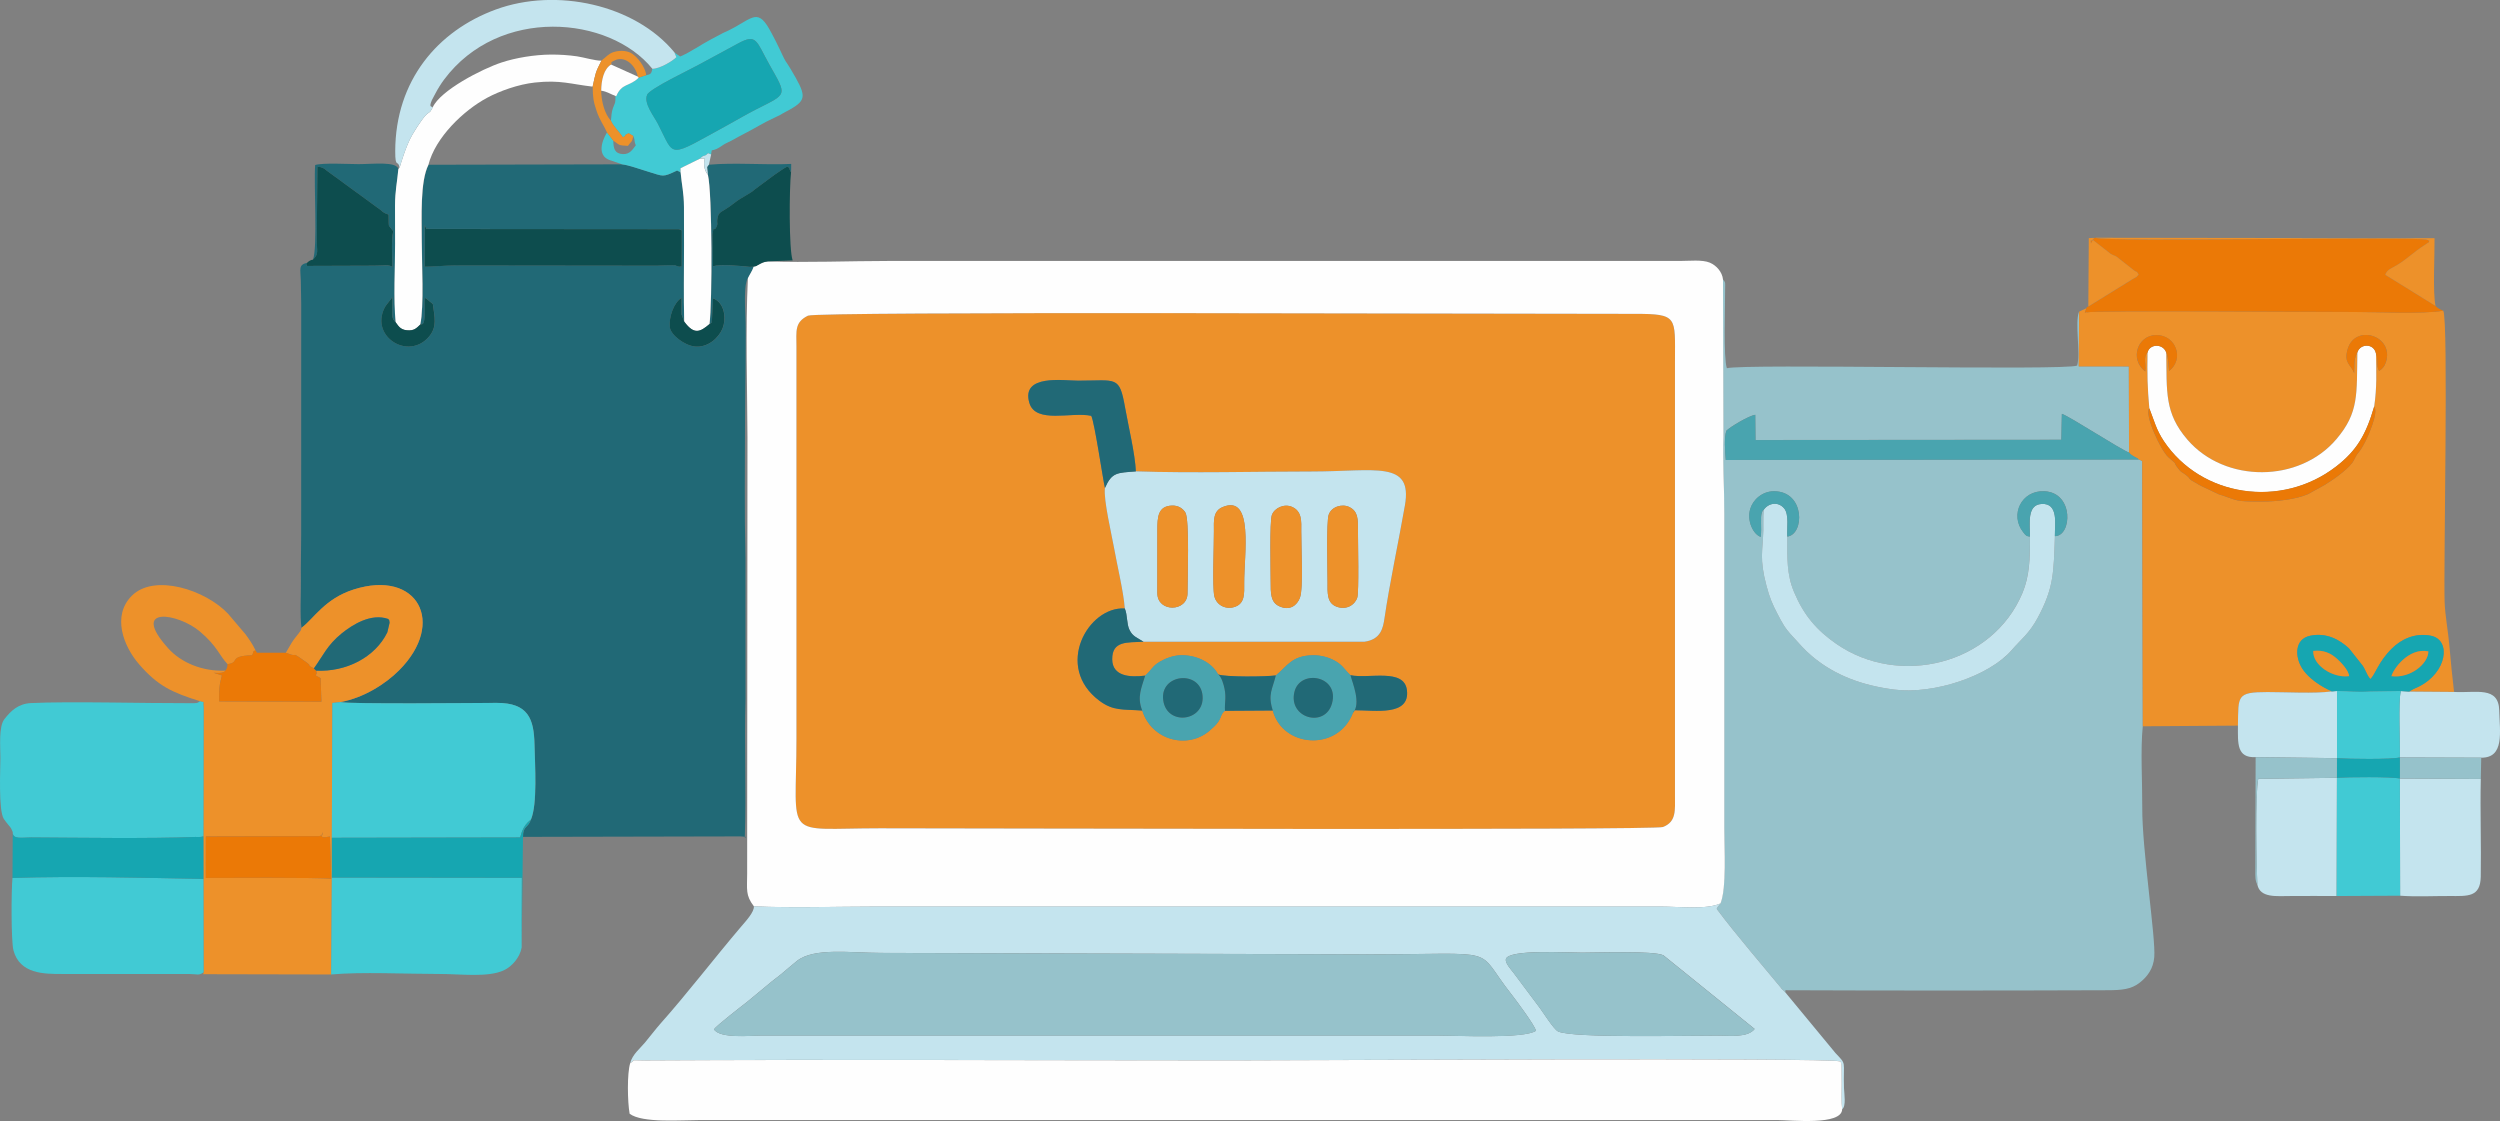 <?xml version="1.0" encoding="UTF-8"?>
<!DOCTYPE svg PUBLIC "-//W3C//DTD SVG 1.1//EN" "http://www.w3.org/Graphics/SVG/1.1/DTD/svg11.dtd">
<!-- Creator: CorelDRAW 2020 (64 Bit Versão de avaliação) -->
<svg xmlns="http://www.w3.org/2000/svg" xml:space="preserve" width="42.251mm" height="18.946mm" version="1.1" style="shape-rendering:geometricPrecision; text-rendering:geometricPrecision; image-rendering:optimizeQuality; fill-rule:evenodd; clip-rule:evenodd"
viewBox="0 0 628.95 282.03"
 xmlns:xlink="http://www.w3.org/1999/xlink"
 xmlns:xodm="http://www.corel.com/coreldraw/odm/2003">
 <rect x="0" y="0" width="628.95" height="282.03" fill="#808080" stroke="none"/>
 <defs>
  <style type="text/css">
   <![CDATA[
    .fil7 {fill:#0D4D4E}
    .fil9 {fill:#16A6B1}
    .fil2 {fill:#216976}
    .fil5 {fill:#41CAD4}
    .fil8 {fill:#49A4AF}
    .fil1 {fill:#96C2CB}
    .fil4 {fill:#C4E4EE}
    .fil6 {fill:#EB7906}
    .fil0 {fill:#ED912A}
    .fil3 {fill:#FEFEFE}
   ]]>
  </style>
 </defs>
 <g id="Camada_x0020_1">
  <g id="_2202853727488">
   <path class="fil0" d="M285.76 118.59c14.41,0.49 29.68,0.04 44.2,0.04 16.02,0 25.51,-2.92 23.5,8.54 -1.55,8.87 -3.93,20.02 -5.12,28.28 -0.38,2.64 -0.96,5.43 -5.07,6.01l-55.57 -0.01c-4.1,0.22 -7.93,-0.3 -7.89,4.43 0.04,4.25 4.39,4.6 8.29,4.09 1.56,-1.36 1.81,-2.4 3.68,-3.49 1.47,-0.85 3.39,-1.6 5.32,-1.63 4.1,-0.08 7.81,1.91 9.35,4.81 1.63,0.72 12.21,0.61 14.53,0.26 2.85,-2.3 3.98,-5.01 9.35,-5.07 2.1,-0.02 4.07,0.58 5.53,1.4 2,1.13 2.32,2.16 3.89,3.61 4.62,0.99 13.55,-1.86 14.21,3.8 0.76,6.54 -7.94,5.02 -13.15,5.02 -0.3,0.35 -0.16,0.13 -0.44,0.65 -3.78,9.86 -17.72,8.76 -20.17,-0.58l-12.03 0.08c-0.97,0.66 -0.9,1.59 -1.67,2.74 -0.62,0.91 -1.49,1.65 -2.19,2.25 -5.53,4.77 -14.59,2.47 -16.95,-5.06 -4.8,-0.35 -7.25,0.15 -10.73,-2.43 -11.55,-8.58 -2.87,-23.83 6.34,-23.25 -0.29,-4.12 -1.93,-10.88 -2.7,-15.24 -0.58,-3.28 -2.7,-12.21 -2.29,-15.06 -0.58,-2.63 -2.61,-16.51 -3.44,-18.17 -4.9,-1.09 -14.01,2.1 -15.58,-3.27 -2.13,-7.29 8.65,-5.58 12.26,-5.58 9.8,0 10.38,-1.35 11.84,6.83 0.87,4.86 2.5,11.57 2.7,16zm-82.51 -39.17c-3.41,1.68 -2.89,3.87 -2.89,7.76l0 98.64c0,25.96 -3.73,22.56 20.98,22.56 23.71,0 194.75,0.54 197,-0.32 3.43,-1.3 3.05,-4.23 3.04,-7.84l0 -109.35c0,-11.16 0.83,-11.92 -10.16,-11.91 -35.42,0.02 -205.67,-0.68 -207.97,0.46z"/>
   <path class="fil1" d="M449.63 134.98c-0.01,5.4 -0.17,9.54 1.74,14.04 2.43,5.74 5.6,9.5 10.63,12.98 15.79,10.93 39.22,5.2 46.77,-12.75 1.81,-4.31 1.95,-8.78 1.92,-14.26 -0.88,-0.12 -0.92,-0.13 -1.7,-1.12 -3.41,-4.32 -0.46,-10.56 5.34,-10.29 7.51,0.35 6.94,11.3 2.64,11.3 -0.31,9.3 -0.32,13.04 -4.28,20.47 -2.16,4.04 -4.32,5.56 -6.59,8.2 -5.58,6.49 -19.6,11.19 -29.48,9.94 -7.96,-1.01 -14.95,-3.52 -20.71,-8.37 -2.05,-1.73 -3.2,-3.17 -4.91,-5 -2.03,-2.19 -2.56,-3.3 -3.86,-5.76 -1.17,-2.22 -1.94,-4 -2.75,-7.06 -1.8,-6.88 -0.91,-8.55 -0.77,-13.94 0.04,-1.75 -0.07,-3.33 0.1,-5.1 -0.47,0.52 -0.15,-0.13 -0.49,0.8 -0.4,1.11 0.01,3.52 -0.25,6.02 -1.95,-0.66 -3.54,-4.09 -2.65,-7.06 0.7,-2.32 3.04,-4.45 6.01,-4.43 7.82,0.04 7.67,10.86 3.3,11.41zm-16.79 92.3c-0.78,1.16 -0.38,0.25 -0.95,1.38 2.68,3.57 5.37,6.87 8.38,10.51l7.54 9.05c0.02,0.02 0.48,0.63 0.49,0.63l0.86 0.81 0.01 -0.54c27.05,0.11 54.07,0.1 81.02,0 3.51,-0.01 5.98,-0.19 8.17,-1.94 1.96,-1.56 3.36,-3.51 3.61,-6.37 0.42,-4.79 -3.09,-27.09 -3.02,-37.65 0.04,-6.21 -0.48,-14.53 0.13,-20.45l-0.15 -66.73 -0.8 -0.39 -103.97 0.11c-0.17,-2.24 -0.43,-5.53 0.15,-7.34 0.86,-0.91 5.53,-3.72 7.28,-4.03l0.06 6.36 76.94 -0.06 0.13 -6.53c1.94,0.63 14.66,8.91 16.9,9.75l-0.05 -21.68 -12.6 -0.01 0.09 -13.76c-1.14,2.72 0.42,10.37 -0.49,13.57 -2.83,1.32 -83.93,-0.52 -88.13,0.67 -0.89,-2.78 -0.41,-15.35 -0.43,-19.91 -0.01,-1.48 0.21,-1.61 -0.57,-2.46l0.13 39.43c-0.23,6.17 0.21,13.23 0.21,19.58l0 79.06c0,5.2 0.61,15.02 -0.96,18.94z"/>
   <path class="fil2" d="M165.57 66.82l-50.98 -0.06c-2.35,0 -6.23,0.35 -7.76,0.32l0.03 -10.5c0.79,1.8 -0.04,0.62 1.08,1.01l62.74 0.05c0.77,0.17 0.42,0.06 0.83,0.33l-0.03 9.02c-1.1,0.17 -0.47,0.05 -1.16,-0.08 -1.02,-0.2 0.48,-0.15 -1.17,-0.19 -1.1,-0.02 -2.43,0.08 -3.59,0.08zm-86.85 -1.48c1.57,-1.56 0.97,-1.76 0.99,-5.49l0.15 -17.86c0.91,-0.09 1.94,0.48 2.38,0.97l13.53 9.88c0.17,0.13 0.53,0.46 0.58,0.49 0.66,0.47 0.68,0.33 1.43,0.67 0.02,0.53 -0.01,2.43 0.08,2.81l1.07 1.36c-0.53,2.47 -0.22,6.15 -0.22,9.05 -0.56,-0.71 -2.24,-0.35 -4.8,-0.37l-16.62 0.06c-0.34,-0.49 -0.22,0.14 -0.01,-0.8 -2.29,0.5 -1.66,1.62 -1.6,4.45 0.04,1.98 0.08,3.93 0.1,5.91l-0.01 58c0.01,3.82 -0.13,7.63 -0.07,11.45 0.05,2.88 -0.28,9.72 0.17,12.03 3.08,-2.28 5.83,-7.29 13.08,-9.62 16.11,-5.16 23.4,8.36 11.44,20.33 -3.48,3.48 -8.94,6.92 -14.73,7.98 2.16,0.54 34.32,0.22 39.28,0.2 8.02,-0.04 9.4,4.09 9.54,10.46 0.11,5.16 0.77,14.99 -0.89,18.87 -0.78,2.27 -2.04,1.5 -2.01,4.37l54.73 -0.12c2.37,0.15 1.03,0.24 1.06,0.3 0.41,-11.61 -0.16,-23.3 0.18,-34.87l-0.01 -35.47c-0.28,-11.53 -0.13,-23.53 -0.11,-35.09 0.01,-6.39 0.34,-21.05 0.06,-26.6 -0.09,-1.67 -0.22,-6.09 0.28,-7.74 0.49,-1.62 0.03,-0.3 0.41,-0.96 0.42,-0.89 1.08,-1.78 1.46,-2.92l-0.93 0.08c-2.37,-0.25 -7.36,-0.74 -9.33,-0.16l-0.13 -7.91c0.36,-2.78 0.24,-0.56 0.95,-1.88 0.54,-1.02 0.1,-0.91 0.29,-2.15 0.33,-2.1 0.91,-1.28 4.54,-4.19 1.42,-1.13 3.78,-2.13 4.9,-3.23l4.89 -3.62c1.13,-0.72 2.14,-1.55 3.27,-2.11 1.13,0.81 0.04,-0.14 0.93,1.5l0.03 -2.16c-6.74,0.31 -14.21,-0.39 -20.7,0.2 -0.06,0.06 -0.15,0.13 -0.17,0.18 -0.33,0.81 -0.39,-0.67 -0.07,2.34 1.1,4.46 1.12,32.25 0.4,37.57 0.99,-0.69 0.33,0.01 0.62,-1.07l0.27 -5.4c2.93,1.07 3.4,5.07 2.36,7.62 -0.98,2.42 -3.71,4.81 -6.91,4.5 -2.66,-0.26 -6.11,-2.97 -6.32,-4.84 -0.28,-2.59 0.99,-6.23 2.95,-7.4 0,0.88 -0.01,1.74 -0.02,2.62 -0,0.13 -0.01,1.47 -0,1.51l0.68 1.83c-0.17,-6.37 -0.05,-12.83 -0.04,-19.21 0,-3.2 -0,-6.41 -0.02,-9.61 -0.02,-3.74 -0.55,-5.44 -0.84,-8.71 -0.47,-0.36 -0.22,-0.09 -0.86,-0.48 -3.79,1.78 -3.27,1.5 -7.39,0.26 -1.95,-0.59 -4.69,-1.6 -6.46,-1.81l-48.72 0.11c-2.12,4.22 -1.68,13.17 -1.68,19.12 0,5.22 0.61,16.71 -0.38,21.06 0.42,-0.23 1.12,0.63 1.11,-3.33 -0.01,-4.59 -0.35,-3.59 2.04,-1.84 0.45,3.39 1.11,5.72 -0.92,8.17 -5.1,6.14 -14.88,0.15 -11.24,-7.17 0.51,-1.03 1.67,-2.07 1.98,-2.8 0,1.1 -0.02,2.19 -0.03,3.28 -0.01,1.49 -0.11,2.27 0.88,3.14 -0.58,-5.89 -0.14,-13.67 -0.14,-19.76 0,-3.2 -0.02,-6.4 -0.02,-9.61 0,-3.75 0.55,-5.97 0.83,-9.14 -0.4,-2.04 -6.4,-1.28 -10.02,-1.28 -2.5,0 -8.97,-0.38 -10.94,0.22 -0.37,5.02 0.66,20.74 -0.55,23.82z"/>
   <path class="fil3" d="M203.26 79.42c2.3,-1.13 172.56,-0.43 207.97,-0.46 10.99,-0.01 10.16,0.75 10.16,11.91l0 109.35c0,3.61 0.38,6.54 -3.04,7.84 -2.25,0.85 -173.29,0.32 -197,0.32 -24.7,0 -20.98,3.4 -20.98,-22.56l-0 -98.64c0,-3.89 -0.52,-6.08 2.89,-7.76zm-13.64 -12.36c-0.38,1.14 -1.04,2.02 -1.46,2.92 -0.63,12.91 -0.16,27.07 -0.11,40.1l-0.08 109.72c-0,4.04 -0.46,5.39 1.7,8.22 9.87,0.44 20.62,0.06 30.58,0.06l197.64 0c4.63,0 11.36,0.83 14.96,-0.79 1.57,-3.91 0.96,-13.73 0.96,-18.94l0 -79.06c0,-6.35 -0.44,-13.41 -0.21,-19.58l-0.13 -39.43c-0.19,-1.8 -1.59,-3.48 -3.33,-4.21 -1.91,-0.79 -5.11,-0.42 -7.44,-0.42l-199.12 0c-9.89,0 -20.65,0.46 -30.39,0.11 -1.09,0.17 -1.11,0.21 -1.93,0.6 -1.3,0.62 -0.5,0.5 -1.63,0.7z"/>
   <path class="fil0" d="M544.98 88.66c0.17,9.99 -0.46,15.22 5.35,21.96 9.46,10.97 28.13,10.87 37.48,-0.17 5.69,-6.72 5.07,-11.27 5.26,-21.79 -0.08,0.11 -0.14,0.24 -0.19,0.36 -0.75,1.8 -0.49,2.52 -0.62,4.86 -0.73,-2.18 -2.66,-2.34 -1.66,-5.96 1.79,-6.52 11.75,-3.59 9.67,3.15 -0.34,1.11 -0.93,1.76 -1.73,2.25 -0.86,-1.43 -0.05,-2.79 -0.79,-4.4 0.1,4.86 0.25,8.56 -0.45,13.32 1.21,1.56 -1.74,8.01 -2.61,9.56 -1.63,2.92 -1.21,1.33 -2.55,4.06 -0.86,1.76 -4.65,4.51 -7.23,6.11l-4.24 2.34c-3.08,1.36 -8.06,1.86 -11.32,1.87 -7.61,0.01 -5.88,-0.17 -11.22,-1.84l-4.58 -2.18c-4.15,-2.33 -1.71,-1.2 -3.81,-2.79 -1.08,-0.82 -0.84,-0.33 -1.78,-1.53 -1.59,-2.02 0.34,-0.39 -2.42,-2.78 -1.93,-1.67 -6.14,-10.82 -4.82,-12.3 -0.48,-5.15 -0.54,-8.76 -0.45,-14.09 -1.15,1.38 -0.32,2.59 -0.57,4.8 -4.02,-3.1 -1.95,-9.09 2.67,-9.17 5.16,-0.09 7.17,6.12 3.32,9.03 -0.19,-1.35 -0.11,-3.28 -0.73,-4.66zm-21.91 -10.25l-0.09 13.76 12.6 0.01 0.05 21.68c0.95,1.07 1.53,0.96 2.51,1.74l0.8 0.39 0.15 66.73 23.94 -0.17c0.14,-7.5 -0.43,-8.44 7.43,-8.44 4.54,-0 11.97,0.44 16.14,-0.17 -0.09,-0.07 -0.22,-0.26 -0.27,-0.18 0,0 -4.85,-2.04 -7.11,-5.55 -1.86,-2.87 -2.07,-7.43 1.97,-8.28 4.2,-0.88 7.51,1.09 9.76,3.17l3.45 4.36c0.42,0.66 0.17,0.22 0.64,1.16 0.47,0.94 0.65,1.45 1.28,2.2 1.29,-1.1 1.92,-4.22 5.42,-7.67 2.27,-2.24 5.62,-4 9.75,-3.24 5.28,0.98 4.22,9.3 -3.08,12.87 -0.4,0.2 -0.6,0.25 -0.99,0.45 -0.08,0.04 -0.18,0.08 -0.26,0.12l-0.79 0.45c-0.06,0.04 -0.18,0.11 -0.27,0.17l11.29 0.09c-0.44,-3.78 -0.84,-7.68 -1.16,-11.52 -0.3,-3.54 -1.09,-7.65 -1.21,-11.09 -0.3,-8.45 1,-71.1 -0.35,-73.29 -5.35,0.89 -16.27,0.31 -22.4,0.31 -10,0 -65.55,-0.43 -67.24,0.1 -0.38,-0.33 -0.88,0.98 -0.13,-1.03l-1.82 0.86z"/>
   <path class="fil4" d="M179.61 258.96c0.6,-0.91 7.18,-6.01 8.31,-6.88l6.25 -5.17c0.91,-0.71 1.52,-1.16 2.26,-1.76 1.57,-1.3 2.46,-2.12 4.05,-3.39 4.33,-3.44 13.55,-2.03 21.25,-2.03l122.28 0.36c34.53,-0 26.57,-2.18 36.2,10.01 1.14,1.45 5.94,7.89 6.21,9.22 -3.03,2.07 -20,1.2 -24.68,1.2l-170.31 0c-2.39,0 -10.3,0.85 -11.82,-1.57zm261.82 -0.09c-1.73,2.21 -6.22,1.68 -8.76,1.66 -6.96,-0.04 -37.26,0.73 -40.72,-1.06 -1.08,-0.56 -3.77,-4.81 -4.55,-5.87l-6.63 -8.87c-0.62,-0.81 -2.16,-2.45 -1.92,-3.44 0.6,-2.54 15.97,-1.63 19.1,-1.63 3.96,0 18.01,-0.53 20.53,0.66l22.96 18.54zm-251.77 -30.86c0.13,1.43 -2.08,3.79 -3.28,5.2 -6.53,7.68 -13.74,17.04 -20.13,24.21 -1.16,1.3 -2.63,3.23 -4,4.88 -1.32,1.58 -3.11,2.93 -3.71,5.15 1.73,-1.04 -0.42,-0.65 3.29,-0.68 49.27,-0.28 99.26,-0.01 148.54,-0.01 15.29,0 150.13,-0.74 152.52,0.25 0.2,0.34 0.15,-0.34 0.39,0.98l0.04 4.62c-0,2.13 -0.14,4.41 0.12,6.46 1.06,-0.75 0.52,-3.88 0.47,-5.35 -0.21,-7.05 0.76,-5.72 -2.14,-8.79l-12.62 -15.27 -0.86 -0.81c-0,-0 -0.47,-0.61 -0.49,-0.63l-7.54 -9.05c-3.01,-3.64 -5.7,-6.93 -8.38,-10.51 0.57,-1.13 0.16,-0.22 0.95,-1.38 -3.59,1.62 -10.33,0.79 -14.96,0.79l-197.64 0c-9.96,0 -20.71,0.38 -30.58,-0.06z"/>
   <path class="fil3" d="M158.55 267.46c-0.82,2.55 -0.68,9.79 -0.15,12.73 3.16,2.41 12.98,1.59 17.88,1.59 90.26,0 180.53,0 270.79,0 3.51,0 16.24,1.44 16.38,-2.69 -0.26,-2.05 -0.12,-4.33 -0.12,-6.46l-0.04 -4.62c-0.24,-1.32 -0.18,-0.64 -0.39,-0.98 -2.4,-1 -137.23,-0.25 -152.52,-0.25 -49.29,0 -99.28,-0.27 -148.54,0.01 -3.71,0.02 -1.55,-0.36 -3.29,0.68z"/>
   <path class="fil1" d="M179.61 258.96c1.52,2.41 9.43,1.57 11.82,1.57l170.31 0c4.67,0 21.65,0.88 24.68,-1.2 -0.27,-1.33 -5.07,-7.78 -6.21,-9.22 -9.63,-12.19 -1.67,-10.01 -36.2,-10.01l-122.28 -0.36c-7.69,0 -16.92,-1.41 -21.25,2.03 -1.59,1.27 -2.48,2.09 -4.05,3.39 -0.73,0.61 -1.35,1.05 -2.26,1.76l-6.25 5.17c-1.13,0.87 -7.7,5.96 -8.31,6.88z"/>
   <path class="fil0" d="M80.25 210.35c1.05,-0.35 0.66,0.21 1,-1.01 -1.15,1.96 1.07,1.14 1.76,1.11l0.33 10.65c-2.29,-0.4 -29.28,-0.22 -31.56,-0.22l0.01 -10.46 28.47 -0.07zm-29.94 -33.93c1.38,0.52 0.66,-0.57 0.93,1.6l-0.06 32.39 0.01 10.71 0.04 23.5 -0.11 0.47 32.2 0.07 0.17 -24.38 0 -10.01 0.14 -33.93 2.03 -0.22c5.79,-1.06 11.25,-4.49 14.73,-7.98 11.96,-11.96 4.67,-25.48 -11.44,-20.33 -7.26,2.32 -10.01,7.34 -13.08,9.62 -0.22,0.82 -0.15,0.64 -0.85,1.57 -0.35,0.47 -0.82,1 -1.15,1.47 -0.62,0.87 -1.24,2.07 -1.96,3.25l1.47 0.51c1.4,0.26 0.28,-0.38 1.87,0.59l1.94 1.37c0.06,0.04 0.14,0.11 0.2,0.15 1.12,0.91 -0.39,0.3 1.58,1.31 2.25,-3.09 3.32,-5.84 6.98,-8.79 2.71,-2.19 7.4,-5.17 11.73,-3.65 0.37,0.57 0.2,0.02 0.34,0.95l-0.56 2.4c-3.07,6.35 -10.44,10.03 -17.92,9.65 0.17,0.91 0.24,0.42 -0.11,1.22l1.23 0.68 0.21 5.93 -25.73 -0.08c0,-2.88 -0.03,-3.96 0.69,-6.53l-2.08 -0.67c0.54,0.01 2.57,0.26 2.96,-0.55 -5.77,0.27 -11.16,-2.01 -14.38,-5.59 -9.82,-10.9 2.51,-8.86 7.96,-4.25 4.41,3.73 4.93,6.13 6.96,8.21 3.25,-0.36 -0.01,-2.01 6.18,-2.23 0.52,-1.01 0.08,-1 0.87,-1.21 -0.75,-1.58 -1.58,-2.75 -2.53,-4.06l-4.41 -5.19c-5.63,-5.97 -18.47,-10.16 -24.16,-4.55 -5.1,5.03 -2.17,12.72 1.8,17.29 4.8,5.52 8.29,7.06 15.3,9.28z"/>
   <path class="fil4" d="M305.5 149.98c-0.54,-2.31 -0.08,-13.05 -0.11,-16.26 -0.02,-2.85 -0.21,-5.13 2.19,-6.15 7.93,-3.36 5.39,12.02 5.44,19.08 0.02,2.68 0.17,5.04 -2.2,5.96 -2.28,0.89 -4.78,-0.28 -5.32,-2.64zm35.96 0.37c-0.61,1.87 -2.79,3.22 -5.26,2.25 -2.43,-0.95 -2.22,-3.48 -2.22,-6.31 0,-2.82 -0.32,-15 0.29,-16.79 0.71,-2.07 3.42,-2.81 5.2,-1.94 2.24,1.11 2.18,3.06 2.17,6.16 -0.01,2.66 0.28,15.22 -0.18,16.63zm-14.41 0c-0.77,2.02 -2.6,3.37 -5.2,2.18 -2.22,-1.01 -2.18,-3.24 -2.18,-6.24 0,-2.7 -0.28,-15.13 0.3,-16.72 0.66,-1.79 3.13,-2.92 5.09,-2.04 2.54,1.14 2.33,3.65 2.31,6.2 -0.03,3.54 0.57,14.3 -0.33,16.63zm-35.89 -1.11l0.01 -15.89c0,-3.28 0.14,-6.03 3.7,-6.16 1.66,-0.06 2.75,0.81 3.34,1.73 1.09,1.68 0.55,16.96 0.55,20.32 -0,4.79 -7.59,4.87 -7.59,0zm-13.18 -26.47c-0.41,2.85 1.71,11.79 2.29,15.06 0.77,4.36 2.41,11.11 2.7,15.24 0.71,1.68 0.43,3.85 1.18,5.39 0.8,1.65 1.88,1.92 3.54,2.98l55.57 0.01c4.11,-0.57 4.69,-3.37 5.07,-6.01 1.19,-8.26 3.57,-19.41 5.12,-28.28 2.01,-11.46 -7.48,-8.54 -23.5,-8.54 -14.52,0 -29.79,0.45 -44.2,-0.04 -4.71,0.39 -6.01,0.17 -7.78,4.18z"/>
   <path class="fil5" d="M3.21 209.33c-0.15,1.96 2.5,1.34 4.61,1.35 12,0.07 29.81,0.34 41.3,-0.12 0.43,-0.02 1.3,0.12 2.05,-0.15l0.06 -32.39c-0.27,-2.17 0.45,-1.08 -0.93,-1.6 -0.69,0.54 -0.8,0.49 -2.56,0.49 -11.69,0.03 -30.09,-0.5 -39.94,-0.03 -3.22,0.15 -5.1,1.98 -6.7,4.05 -1.46,1.88 -1,6.91 -1,9.69 0,2.89 -0.52,13.18 0.85,15.39l0.62 0.85c1.01,1.34 1.05,1 1.64,2.48z"/>
   <path class="fil5" d="M83.48 210.77l47.35 -0.09c0.31,-0.6 0.43,-2.73 2.74,-4.52 1.66,-3.89 1.01,-13.71 0.89,-18.87 -0.14,-6.37 -1.52,-10.5 -9.54,-10.46 -4.96,0.02 -37.13,0.34 -39.28,-0.2l-2.03 0.22 -0.14 33.93z"/>
   <path class="fil6" d="M525.39 77.11c-0.57,0.23 -0.23,-0.08 -0.5,0.45 -0.76,2 -0.25,0.69 0.13,1.03 1.68,-0.53 57.24,-0.1 67.24,-0.1 6.13,0 17.05,0.59 22.4,-0.31 -0.91,-0.39 -1.47,-0.7 -1.92,-1.2l-12.47 -7.73c-0.03,-0.1 -0.12,-0.11 -0.17,-0.17 0.56,-1.34 1.63,-1.59 2.81,-2.3 2.6,-1.55 4.51,-3.5 7,-5.06l0.69 -0.47c0.7,-0.59 0.1,0.45 0.57,-0.67l-0.55 -0.26c-2.95,-0.89 -81.34,0.63 -83.45,-0.5l-0.25 0.03c-0.07,0.06 -0.18,0.13 -0.21,0.17l-0.65 1.23c-0.14,-1.3 -0.14,-0.25 0.44,-1 0.08,0.09 0.17,0.21 0.24,0.28l4.26 3.33c0.78,0.49 0.93,0.38 1.51,0.73l4.32 3.4c1.28,0.94 0.32,-0.25 1.22,1.1 -1,1.1 -0.25,0.35 -1.54,1.15l-11.11 6.88z"/>
   <path class="fil5" d="M51.22 244.62l-0.04 -23.5c-15.27,-0.28 -32.16,-0.76 -48.04,-0.25 -0.31,3.01 -0.36,15.91 0.24,18.19 1.57,5.98 7.73,5.98 12.2,5.97l32.16 0.01c2.1,0.04 2.16,0.44 3.48,-0.42z"/>
   <path class="fil5" d="M83.31 245.16c7.54,-0.7 18.95,-0.13 27.21,-0.13 5.47,0 12.25,0.93 16.23,-0.92 2.04,-0.95 4.03,-3.2 4.49,-5.73l0.05 -17.54 -47.81 -0.06 -0.17 24.38z"/>
   <path class="fil1" d="M378.84 241.3c-0.23,0.99 1.31,2.63 1.92,3.44l6.63 8.87c0.78,1.05 3.47,5.31 4.55,5.87 3.46,1.78 33.76,1.02 40.72,1.06 2.55,0.01 7.04,0.55 8.76,-1.66l-22.96 -18.54c-2.53,-1.19 -16.58,-0.66 -20.53,-0.66 -3.12,0 -18.5,-0.91 -19.1,1.63z"/>
   <path class="fil4" d="M443.72 128.26c-0.17,1.77 -0.06,3.35 -0.1,5.1 -0.14,5.39 -1.03,7.06 0.77,13.94 0.8,3.07 1.58,4.84 2.75,7.06 1.29,2.45 1.82,3.57 3.86,5.76 1.71,1.83 2.86,3.28 4.91,5 5.76,4.85 12.74,7.36 20.71,8.37 9.89,1.26 23.9,-3.45 29.48,-9.94 2.26,-2.63 4.43,-4.15 6.59,-8.2 3.97,-7.43 3.97,-11.17 4.28,-20.47 -0.02,-2.97 1,-8.37 -3.35,-8.1 -3.72,0.23 -2.91,4.92 -2.92,8.21 0.04,5.48 -0.1,9.95 -1.92,14.26 -7.55,17.95 -30.98,23.68 -46.77,12.75 -5.03,-3.48 -8.2,-7.24 -10.63,-12.98 -1.9,-4.49 -1.75,-8.64 -1.74,-14.04 -0.12,-2 0.5,-5.58 -0.78,-7.09 -1.56,-1.84 -4.01,-1.3 -5.13,0.36z"/>
   <path class="fil3" d="M108.9 26.96l-0.62 1.06c-0.47,0.53 -0.69,0.17 -2.21,2.26 -0.71,0.99 -1.51,2.21 -2.32,3.58 -1.7,2.9 -3.13,8.04 -3.13,8.04 -0.02,-0.05 -0.08,0.2 -0.14,0.29l-0.27 0.4c-0.28,3.17 -0.83,5.39 -0.83,9.14 0,3.2 0.02,6.4 0.02,9.61 -0,6.09 -0.44,13.88 0.14,19.76 0.59,0.71 1.03,1.86 2.87,2 1.83,0.14 2.32,-0.53 3.31,-1.45 0.99,-4.35 0.38,-15.83 0.38,-21.06 0,-5.95 -0.44,-14.91 1.68,-19.12 1.76,-6.94 8.88,-13.7 14.75,-16.86 3.13,-1.69 7.85,-3.4 12.05,-3.85 6.39,-0.7 9.06,0.42 14.51,1.03 0.79,-3.5 0.62,-3.38 2.21,-6.52 -1.57,0.02 -4.49,-0.86 -6.14,-1.1 -2.2,-0.31 -4.29,-0.45 -6.59,-0.44 -4.13,0.03 -8.84,0.82 -12.36,1.98 -5.02,1.65 -15.41,7.04 -17.33,11.26z"/>
   <path class="fil5" d="M162.79 23.87c0.65,-1.58 11.15,-6.52 12.89,-7.52l10.06 -5.44c4.69,-2.53 4.5,-0.61 7.87,5.4 4.42,7.89 4.58,7.18 -3.42,11.23 -2.33,1.18 -4.28,2.35 -6.68,3.67 -15.96,8.72 -13.5,8.55 -18,-0.09 -1,-1.92 -3.6,-5.13 -2.7,-7.25zm6.87 -10.68l0.49 1.22c-0.9,0.94 -4.24,2.93 -6.03,2.92 -0.25,1.15 -0.34,1.34 -1.54,1.6l-1.91 0.63c-2.2,2.23 -4.28,1.31 -5.63,4.66l-0.21 -0.22c0.03,2.12 -0.04,1.59 -0.61,3.16 -0.36,1 -0.42,2 -0.52,3.23 0.77,1.67 2.08,2.7 2.99,4.14 1.28,-0.58 -0.17,-0.29 1.48,-1l1.15 0.69c0.55,1.23 0.09,1.05 0.63,2.35 -0.75,0.92 -1.43,2.28 -3.23,2.2 -2.06,-0.09 -2.41,-1.38 -2.42,-3.36l-1.58 -2.07c-0.21,0.23 -3.61,5.83 1.12,7.08l2.66 0.93c1.77,0.21 4.51,1.23 6.46,1.81 4.12,1.24 3.6,1.51 7.39,-0.26 0.64,0.39 0.39,0.11 0.86,0.48l-0.01 -1.07 4.86 -2.39c1.18,-1.23 0.99,-0.27 2.05,-1.37l0.78 0.3 0.17 -1.02c1.75,-0.28 2.43,-1.27 3.88,-1.92 1.49,-0.67 2.27,-1.23 3.89,-2.05 2.73,-1.37 5.18,-2.97 8.02,-4.25l1.48 -0.72c0.1,-0.05 0.36,-0.22 0.46,-0.28 0.81,-0.47 1.13,-0.6 1.9,-1.03 4.46,-2.52 4.12,-3.64 0.17,-10.3 -1.39,-2.35 -0.92,-1.02 -2.62,-4.72 -0.76,-1.65 -1.29,-2.62 -2.13,-4.22 -3.5,-6.68 -4.54,-3.79 -10.87,-0.65l-1.29 0.59c-0.08,0.04 -0.17,0.09 -0.25,0.13l-2.67 1.41c-2.45,1.27 -5.64,3.5 -7.93,4.4l-1.45 -1.03z"/>
   <path class="fil4" d="M603.83 225.34c3.85,0.31 8.49,0.06 12.43,0.08 4.59,0.01 7.75,0.34 7.85,-4.86 0.14,-8.16 -0.18,-16.44 0.01,-24.59l-20.36 -0.1 0.07 29.47z"/>
   <path class="fil7" d="M165.57 66.82c1.15,0 2.48,-0.11 3.59,-0.08 1.64,0.03 0.15,-0.01 1.17,0.19 0.69,0.13 0.05,0.25 1.16,0.08l0.03 -9.02c-0.41,-0.27 -0.06,-0.16 -0.83,-0.33l-62.74 -0.05c-1.12,-0.39 -0.29,0.78 -1.08,-1.01l-0.03 10.5c1.53,0.03 5.41,-0.32 7.76,-0.32l50.98 0.06z"/>
   <path class="fil4" d="M567.9 222.53c0.7,3.45 4.85,2.89 8.46,2.89 3.83,-0 7.66,-0.04 11.49,0l0.07 -29.74 -19.78 0.26c-0.81,3.31 -0.47,22.21 -0.24,26.59z"/>
   <path class="fil4" d="M100.49 42.18c0.06,-0.09 0.12,-0.34 0.14,-0.29 0,0 1.43,-5.13 3.13,-8.04 0.8,-1.37 1.6,-2.6 2.32,-3.58 1.52,-2.09 1.74,-1.73 2.21,-2.26l0.62 -1.06c-0.47,-0.21 -1.02,0.07 -0.25,-1.78 0.09,-0.22 0.81,-1.51 0.91,-1.72 0.59,-1.13 1.37,-2.38 2.16,-3.44 13.81,-18.48 41.56,-16.08 52.4,-2.7 1.79,0.02 5.13,-1.97 6.03,-2.92l-0.49 -1.22c-9.91,-12.02 -29.73,-16.36 -44.94,-10.78 -14.6,5.35 -25.25,17.84 -25.3,35.64 -0.01,4.57 0.72,1.96 1.08,4.13z"/>
   <path class="fil8" d="M538.13 115.61c-0.98,-0.78 -1.56,-0.67 -2.51,-1.74 -2.23,-0.85 -14.96,-9.12 -16.9,-9.75l-0.13 6.53 -76.94 0.06 -0.06 -6.36c-1.75,0.31 -6.42,3.12 -7.28,4.03 -0.58,1.82 -0.32,5.1 -0.15,7.34l103.97 -0.11z"/>
   <path class="fil9" d="M162.79 23.87c-0.9,2.12 1.71,5.33 2.7,7.25 4.5,8.65 2.04,8.82 18,0.09 2.41,-1.32 4.36,-2.49 6.68,-3.67 8,-4.05 7.85,-3.34 3.42,-11.23 -3.37,-6.01 -3.18,-7.93 -7.87,-5.4l-10.06 5.44c-1.73,1 -12.23,5.94 -12.89,7.52z"/>
   <path class="fil9" d="M83.48 210.77l-0 10.01 47.81 0.06 -0.05 17.54 0.33 -27.85c-0.04,-2.87 1.22,-2.1 2.01,-4.37 -2.31,1.79 -2.43,3.92 -2.74,4.52l-47.35 0.09z"/>
   <path class="fil3" d="M540.28 88.66c-0.1,5.33 -0.03,8.94 0.45,14.09 1.24,3.18 1.73,5.37 3.66,8.26 9.33,13.96 29.44,17.1 43.33,6.36 5.25,-4.06 7.55,-8.11 9.58,-15.12 0.7,-4.76 0.54,-8.46 0.45,-13.32 -0.52,-2.61 -4,-2.53 -4.68,-0.26 -0.19,10.52 0.43,15.07 -5.26,21.79 -9.34,11.04 -28.02,11.13 -37.48,0.17 -5.81,-6.74 -5.18,-11.97 -5.35,-21.96 -0.85,-2.32 -4.2,-2.15 -4.7,0z"/>
   <path class="fil9" d="M3.14 220.87c15.88,-0.5 32.77,-0.03 48.04,0.25l-0.01 -10.71c-0.75,0.27 -1.62,0.14 -2.05,0.15 -11.49,0.46 -29.3,0.19 -41.3,0.12 -2.11,-0.01 -4.76,0.61 -4.61,-1.35l-0.07 11.54z"/>
   <path class="fil5" d="M587.85 225.42l15.98 -0.08 -0.07 -29.47c-2.23,-0.5 -13.14,-0.38 -15.83,-0.19l-0.07 29.74z"/>
   <path class="fil4" d="M603.76 190.55l20.47 0.07c5.9,0.05 4.65,-6.51 4.53,-11.84 -0.15,-6.26 -5.82,-4.38 -11.37,-4.7l-11.29 -0.09 -2.1 -0.13c-0.67,2.66 -0.15,12.93 -0.24,16.69z"/>
   <path class="fil4" d="M563.02 182.56c-0.01,4.44 -0.34,8.16 4.46,7.92l20.46 0.25 0 -16.89 -1.35 0.1c-4.18,0.6 -11.61,0.16 -16.14,0.17 -7.86,0 -7.29,0.95 -7.43,8.44z"/>
   <path class="fil7" d="M78.72 65.33c-0.52,0.05 -1,0.32 -1.45,0.77 -0.22,0.93 -0.33,0.3 0.01,0.8l16.62 -0.06c2.56,0.01 4.25,-0.35 4.8,0.37 0,-2.9 -0.31,-6.58 0.22,-9.05l-1.07 -1.36c-0.09,-0.38 -0.06,-2.28 -0.08,-2.81 -0.76,-0.34 -0.77,-0.2 -1.43,-0.67 -0.05,-0.04 -0.41,-0.36 -0.58,-0.49l-13.53 -9.88c-0.44,-0.49 -1.48,-1.07 -2.38,-0.97l-0.15 17.86c-0.02,3.73 0.58,3.93 -0.99,5.49z"/>
   <path class="fil7" d="M189.62 67.06c1.12,-0.2 0.33,-0.08 1.63,-0.7 0.82,-0.39 0.84,-0.42 1.93,-0.6l6.24 -0.25c-0.97,-2.62 -0.85,-18.42 -0.41,-22.12 -0.89,-1.64 0.2,-0.69 -0.93,-1.5 -1.13,0.56 -2.14,1.39 -3.27,2.11l-4.89 3.62c-1.13,1.09 -3.49,2.1 -4.9,3.23 -3.63,2.9 -4.21,2.09 -4.54,4.19 -0.2,1.24 0.25,1.13 -0.29,2.15 -0.7,1.32 -0.59,-0.89 -0.95,1.88l0.13 7.91c1.97,-0.57 6.96,-0.09 9.33,0.16l0.93 -0.08z"/>
   <path class="fil2" d="M277.98 122.78c1.77,-4.01 3.07,-3.8 7.78,-4.18 -0.2,-4.43 -1.83,-11.14 -2.7,-16 -1.46,-8.19 -2.04,-6.83 -11.84,-6.83 -3.61,-0 -14.39,-1.71 -12.26,5.58 1.57,5.37 10.68,2.18 15.58,3.27 0.83,1.67 2.86,15.55 3.44,18.17z"/>
   <path class="fil6" d="M51.78 210.42l-0.01 10.46c2.28,0 29.27,-0.18 31.56,0.22l-0.33 -10.65c-0.69,0.03 -2.91,0.85 -1.76,-1.11 -0.35,1.22 0.04,0.66 -1,1.01l-28.47 0.07z"/>
   <path class="fil9" d="M601.65 170.11c0.39,-1.69 4.26,-7.25 9.28,-6.24 -0.03,3.15 -4.57,6.84 -9.28,6.24zm-13.72 -4.38c0.93,0.83 2.96,2.9 3.05,4.37 -4.08,0.56 -9.18,-2.73 -9.02,-6.34 2.64,-0.29 4.39,0.57 5.97,1.97zm-1.34 8.22l1.35 -0.1c3.49,0.04 4.94,0.35 8.4,0.12l7.66 -0.11 2.1 0.13c0.09,-0.06 0.2,-0.13 0.27,-0.17l0.79 -0.45c0.08,-0.04 0.18,-0.08 0.26,-0.12 0.39,-0.19 0.59,-0.25 0.99,-0.45 7.3,-3.57 8.36,-11.9 3.08,-12.87 -4.13,-0.76 -7.48,1 -9.75,3.24 -3.49,3.45 -4.13,6.56 -5.42,7.67 -0.63,-0.75 -0.81,-1.26 -1.28,-2.2 -0.47,-0.94 -0.22,-0.5 -0.64,-1.16l-3.45 -4.36c-2.25,-2.08 -5.56,-4.06 -9.76,-3.17 -4.04,0.85 -3.83,5.4 -1.97,8.28 2.27,3.51 7.11,5.56 7.11,5.55 0.05,-0.08 0.18,0.12 0.27,0.18z"/>
   <path class="fil8" d="M292.65 176.21c-0.96,-6.74 9.43,-7.79 9.9,-1.06 0.45,6.37 -8.98,7.54 -9.9,1.06zm-4.54 -6.25c-0.93,3.13 -2.1,5.37 -0.74,8.79 2.37,7.53 11.42,9.83 16.95,5.06 0.7,-0.6 1.57,-1.34 2.19,-2.25 0.78,-1.14 0.7,-2.08 1.67,-2.74 -0.12,-2.07 0.34,-3.23 -0.09,-5.43 -0.24,-1.22 -0.77,-3.11 -1.64,-3.74 -1.54,-2.9 -5.25,-4.89 -9.35,-4.81 -1.93,0.04 -3.85,0.78 -5.32,1.63 -1.87,1.09 -2.12,2.13 -3.68,3.49z"/>
   <path class="fil8" d="M335.11 176.95c-1.72,6.29 -11.03,3.77 -9.47,-2.85 1.39,-5.88 11.37,-4.12 9.47,2.85zm-14.13 -7.04c-0.85,3.46 -2.08,4.76 -0.77,8.84 2.45,9.34 16.38,10.44 20.17,0.58 2.16,-2.3 -0.2,-7.75 -0.62,-9.47 -1.57,-1.45 -1.89,-2.48 -3.89,-3.61 -1.45,-0.82 -3.43,-1.43 -5.53,-1.4 -5.38,0.06 -6.5,2.76 -9.35,5.07z"/>
   <path class="fil3" d="M171.23 43.38c0.29,3.27 0.82,4.97 0.84,8.71 0.02,3.2 0.02,6.41 0.02,9.61 -0,6.38 -0.12,12.83 0.04,19.21 2.54,3.44 4.04,2.58 6.36,0.63 0.72,-5.32 0.7,-33.11 -0.4,-37.57 -1.03,-1.18 -1.1,-2.97 -0.78,-4.11l-1.24 0.07 -4.86 2.39 0.01 1.07z"/>
   <path class="fil6" d="M57.24 167.08c-0.02,0.95 -0.25,1.23 -0.54,1.62 -0.39,0.81 -2.43,0.56 -2.96,0.55l2.08 0.67c-0.72,2.58 -0.69,3.65 -0.69,6.53l25.73 0.08 -0.21 -5.93 -1.23 -0.68c0.34,-0.8 0.28,-0.31 0.11,-1.22l-0.58 -0.56c-1.97,-1.01 -0.46,-0.4 -1.58,-1.31 -0.06,-0.05 -0.14,-0.11 -0.2,-0.15l-1.94 -1.37c-1.59,-0.97 -0.47,-0.33 -1.87,-0.59l-1.47 -0.51 -7.24 0 -0.36 -0.59c-0.79,0.21 -0.35,0.19 -0.87,1.21 -6.19,0.22 -2.94,1.87 -6.18,2.23z"/>
   <path class="fil5" d="M587.95 173.85l-0 16.89c2.71,0.21 13.64,0.37 15.81,-0.2 0.09,-3.76 -0.43,-14.03 0.24,-16.69l-7.66 0.11c-3.46,0.24 -4.9,-0.07 -8.4,-0.12z"/>
   <path class="fil2" d="M287.36 178.76c-1.36,-3.42 -0.19,-5.66 0.74,-8.79 -3.9,0.5 -8.25,0.15 -8.29,-4.09 -0.04,-4.73 3.79,-4.21 7.89,-4.43 -1.67,-1.06 -2.75,-1.33 -3.54,-2.98 -0.75,-1.54 -0.47,-3.71 -1.18,-5.39 -9.21,-0.58 -17.89,14.67 -6.34,23.25 3.48,2.59 5.93,2.08 10.73,2.43z"/>
   <path class="fil0" d="M305.5 149.98c0.55,2.35 3.04,3.53 5.32,2.64 2.37,-0.92 2.22,-3.28 2.2,-5.96 -0.04,-7.06 2.5,-22.44 -5.44,-19.08 -2.4,1.02 -2.22,3.3 -2.19,6.15 0.03,3.21 -0.43,13.95 0.11,16.26z"/>
   <path class="fil0" d="M327.05 150.35c0.89,-2.33 0.3,-13.09 0.33,-16.63 0.02,-2.56 0.23,-5.07 -2.31,-6.2 -1.96,-0.88 -4.43,0.25 -5.09,2.04 -0.59,1.59 -0.3,14.02 -0.3,16.72 -0,3 -0.04,5.23 2.18,6.24 2.6,1.19 4.43,-0.16 5.2,-2.18z"/>
   <path class="fil0" d="M341.46 150.35c0.46,-1.41 0.17,-13.97 0.18,-16.63 0.01,-3.1 0.07,-5.04 -2.17,-6.16 -1.77,-0.88 -4.49,-0.14 -5.2,1.94 -0.61,1.78 -0.29,13.97 -0.29,16.79 0,2.83 -0.21,5.36 2.22,6.31 2.47,0.97 4.65,-0.38 5.26,-2.25z"/>
   <path class="fil0" d="M291.16 149.24c-0,4.87 7.59,4.79 7.59,0 0,-3.36 0.54,-18.64 -0.55,-20.32 -0.59,-0.91 -1.68,-1.78 -3.34,-1.73 -3.56,0.12 -3.7,2.88 -3.7,6.16l-0.01 15.89z"/>
   <path class="fil6" d="M540.73 102.75c-1.32,1.49 2.89,10.63 4.82,12.3 2.76,2.39 0.84,0.77 2.42,2.78 0.94,1.19 0.7,0.71 1.78,1.53 2.1,1.59 -0.35,0.46 3.81,2.79l4.58 2.18c5.34,1.67 3.61,1.85 11.22,1.84 3.26,-0 8.25,-0.51 11.32,-1.87l4.24 -2.34c2.58,-1.6 6.37,-4.34 7.23,-6.11 1.34,-2.73 0.91,-1.14 2.55,-4.06 0.87,-1.55 3.82,-8 2.61,-9.56 -2.03,7.02 -4.33,11.06 -9.58,15.12 -13.89,10.73 -33.99,7.59 -43.33,-6.36 -1.93,-2.89 -2.42,-5.08 -3.66,-8.26z"/>
   <path class="fil2" d="M78.95 168.16l0.58 0.56c7.48,0.38 14.84,-3.31 17.92,-9.65l0.56 -2.4c-0.14,-0.93 0.03,-0.38 -0.34,-0.95 -4.34,-1.52 -9.02,1.46 -11.73,3.65 -3.65,2.96 -4.72,5.7 -6.98,8.79z"/>
   <path class="fil0" d="M612.73 76.97c-0.72,-3.2 -0.19,-13.05 -0.25,-17.04l-85.32 -0.12c2.11,1.13 80.49,-0.39 83.45,0.5l0.55 0.26c-0.46,1.12 0.14,0.08 -0.57,0.67l-0.69 0.47c-2.49,1.56 -4.4,3.51 -7,5.06 -1.18,0.7 -2.26,0.96 -2.81,2.3 0.05,0.06 0.15,0.07 0.17,0.17l12.47 7.73z"/>
   <path class="fil1" d="M567.9 222.53c-0.22,-4.38 -0.56,-23.28 0.24,-26.59l19.78 -0.26 0.01 -4.94 -20.46 -0.25 -0.07 28.58c-0.01,1.2 -0.08,2.5 0.49,3.46z"/>
   <path class="fil0" d="M525.39 77.11l11.11 -6.88c1.29,-0.8 0.54,-0.05 1.54,-1.15 -0.89,-1.36 0.07,-0.16 -1.22,-1.1l-4.32 -3.4c-0.58,-0.36 -0.73,-0.25 -1.51,-0.73l-4.26 -3.33c-0.07,-0.07 -0.16,-0.18 -0.24,-0.28 -0.58,0.75 -0.59,-0.3 -0.44,1l0.65 -1.23c0.04,-0.04 0.15,-0.1 0.21,-0.17l-1.41 0.07 -0.12 17.2z"/>
   <polygon class="fil1" points="603.76,195.87 624.12,195.97 624.23,190.61 603.76,190.55 "/>
   <path class="fil2" d="M340.37 179.33c0.27,-0.52 0.13,-0.29 0.44,-0.65 5.21,0 13.91,1.53 13.15,-5.02 -0.66,-5.67 -9.59,-2.81 -14.21,-3.8 0.42,1.72 2.78,7.17 0.62,9.47z"/>
   <path class="fil2" d="M308.18 178.83l12.03 -0.08c-1.31,-4.08 -0.07,-5.37 0.77,-8.84 -2.32,0.35 -12.89,0.46 -14.53,-0.26 0.87,0.63 1.4,2.52 1.64,3.74 0.43,2.21 -0.03,3.37 0.09,5.43z"/>
   <path class="fil7" d="M178.49 81.53c-2.32,1.95 -3.83,2.81 -6.36,-0.63l-0.68 -1.83c-0.01,-0.04 -0,-1.38 0,-1.51 0.01,-0.88 0.02,-1.74 0.02,-2.62 -1.96,1.17 -3.23,4.82 -2.95,7.4 0.2,1.88 3.66,4.58 6.32,4.84 3.19,0.31 5.92,-2.08 6.91,-4.5 1.04,-2.55 0.56,-6.54 -2.36,-7.62l-0.27 5.4c-0.29,1.07 0.36,0.38 -0.62,1.07z"/>
   <path class="fil0" d="M151.32 15.25c-1.6,3.14 -1.43,3.02 -2.21,6.52 0.03,2.81 0.19,3.79 0.99,6.17 0.79,2.34 1.85,3.66 2.62,5.39l1.58 2.07c1.74,1.14 1.07,1.15 3.67,1.3 0.84,-1.23 1.03,-0.74 1.35,-2.49l-1.15 -0.69c-1.64,0.72 -0.2,0.43 -1.48,1 -0.91,-1.43 -2.23,-2.47 -2.99,-4.14 -1.58,-1.69 -2.41,-4.82 -2.46,-7.59 0.03,-2.65 0.66,-5.48 2.49,-6.57 0.52,-1.09 -0.86,-0.06 0.87,-1 2.26,-1.23 5.13,0.74 5.88,4.04l0.17 0.27 1.91 -0.63c-0.13,-1.88 -2.25,-4.84 -4.03,-5.67 -1.17,-0.55 -2.84,-0.56 -4.22,-0.11 -1.27,0.41 -1.89,1.32 -3,2.11z"/>
   <path class="fil2" d="M292.65 176.21c0.92,6.48 10.35,5.31 9.9,-1.06 -0.47,-6.73 -10.86,-5.68 -9.9,1.06z"/>
   <path class="fil2" d="M335.11 176.95c1.91,-6.97 -8.07,-8.73 -9.47,-2.85 -1.57,6.62 7.75,9.14 9.47,2.85z"/>
   <path class="fil7" d="M105.74 81.64c-0.99,0.92 -1.48,1.59 -3.31,1.45 -1.84,-0.14 -2.29,-1.28 -2.87,-2 -0.99,-0.87 -0.89,-1.65 -0.88,-3.14 0.01,-1.09 0.03,-2.19 0.03,-3.28 -0.31,0.73 -1.47,1.78 -1.98,2.8 -3.64,7.31 6.14,13.31 11.24,7.17 2.03,-2.45 1.37,-4.78 0.92,-8.17 -2.39,-1.75 -2.05,-2.75 -2.04,1.84 0.01,3.96 -0.69,3.1 -1.11,3.33z"/>
   <path class="fil9" d="M587.93 195.68c2.7,-0.19 13.6,-0.31 15.83,0.19l-0 -5.32c-2.17,0.56 -13.1,0.4 -15.81,0.2l-0.01 4.94z"/>
   <path class="fil8" d="M510.68 135c0.01,-3.29 -0.79,-7.98 2.92,-8.21 4.35,-0.27 3.33,5.13 3.35,8.1 4.3,-0 4.86,-10.95 -2.64,-11.3 -5.8,-0.27 -8.75,5.97 -5.34,10.29 0.78,0.99 0.82,1 1.7,1.12z"/>
   <path class="fil8" d="M443.72 128.26c1.12,-1.66 3.58,-2.2 5.13,-0.36 1.28,1.51 0.66,5.09 0.78,7.09 4.38,-0.55 4.52,-11.37 -3.3,-11.41 -2.98,-0.01 -5.32,2.12 -6.01,4.43 -0.89,2.97 0.7,6.41 2.65,7.06 0.26,-2.49 -0.15,-4.91 0.25,-6.02 0.34,-0.92 0.02,-0.28 0.49,-0.8z"/>
   <path class="fil6" d="M593.06 88.66c0.69,-2.27 4.17,-2.34 4.68,0.26 0.74,1.61 -0.08,2.97 0.79,4.4 0.8,-0.49 1.38,-1.14 1.73,-2.25 2.08,-6.74 -7.88,-9.67 -9.67,-3.15 -0.99,3.62 0.93,3.78 1.66,5.96 0.13,-2.34 -0.13,-3.06 0.62,-4.86 0.05,-0.11 0.11,-0.25 0.19,-0.36z"/>
   <path class="fil6" d="M540.28 88.66c0.5,-2.15 3.85,-2.32 4.7,0 0.62,1.38 0.54,3.31 0.73,4.66 3.85,-2.91 1.84,-9.12 -3.32,-9.03 -4.62,0.08 -6.69,6.07 -2.67,9.17 0.24,-2.2 -0.58,-3.42 0.57,-4.8z"/>
   <path class="fil3" d="M151.25 22.81c1.5,0.22 2.38,0.9 3.79,1.41 1.35,-3.35 3.43,-2.43 5.63,-4.66l-0.17 -0.27 -6.76 -3.05c-1.84,1.09 -2.46,3.92 -2.49,6.57z"/>
   <path class="fil0" d="M601.65 170.11c4.71,0.61 9.25,-3.09 9.28,-6.24 -5.02,-1.01 -8.89,4.54 -9.28,6.24z"/>
   <path class="fil0" d="M590.99 170.1c-0.09,-1.47 -2.11,-3.54 -3.05,-4.37 -1.58,-1.4 -3.33,-2.26 -5.97,-1.97 -0.16,3.61 4.94,6.9 9.02,6.34z"/>
   <path class="fil4" d="M176.08 39.92l1.24 -0.07c-0.32,1.14 -0.25,2.92 0.78,4.11 -0.32,-3.01 -0.26,-1.53 0.07,-2.34 0.02,-0.05 0.11,-0.13 0.17,-0.18l0.57 -2.59 -0.78 -0.3c-1.06,1.1 -0.86,0.14 -2.05,1.37z"/>
  </g>
 </g>
</svg>
